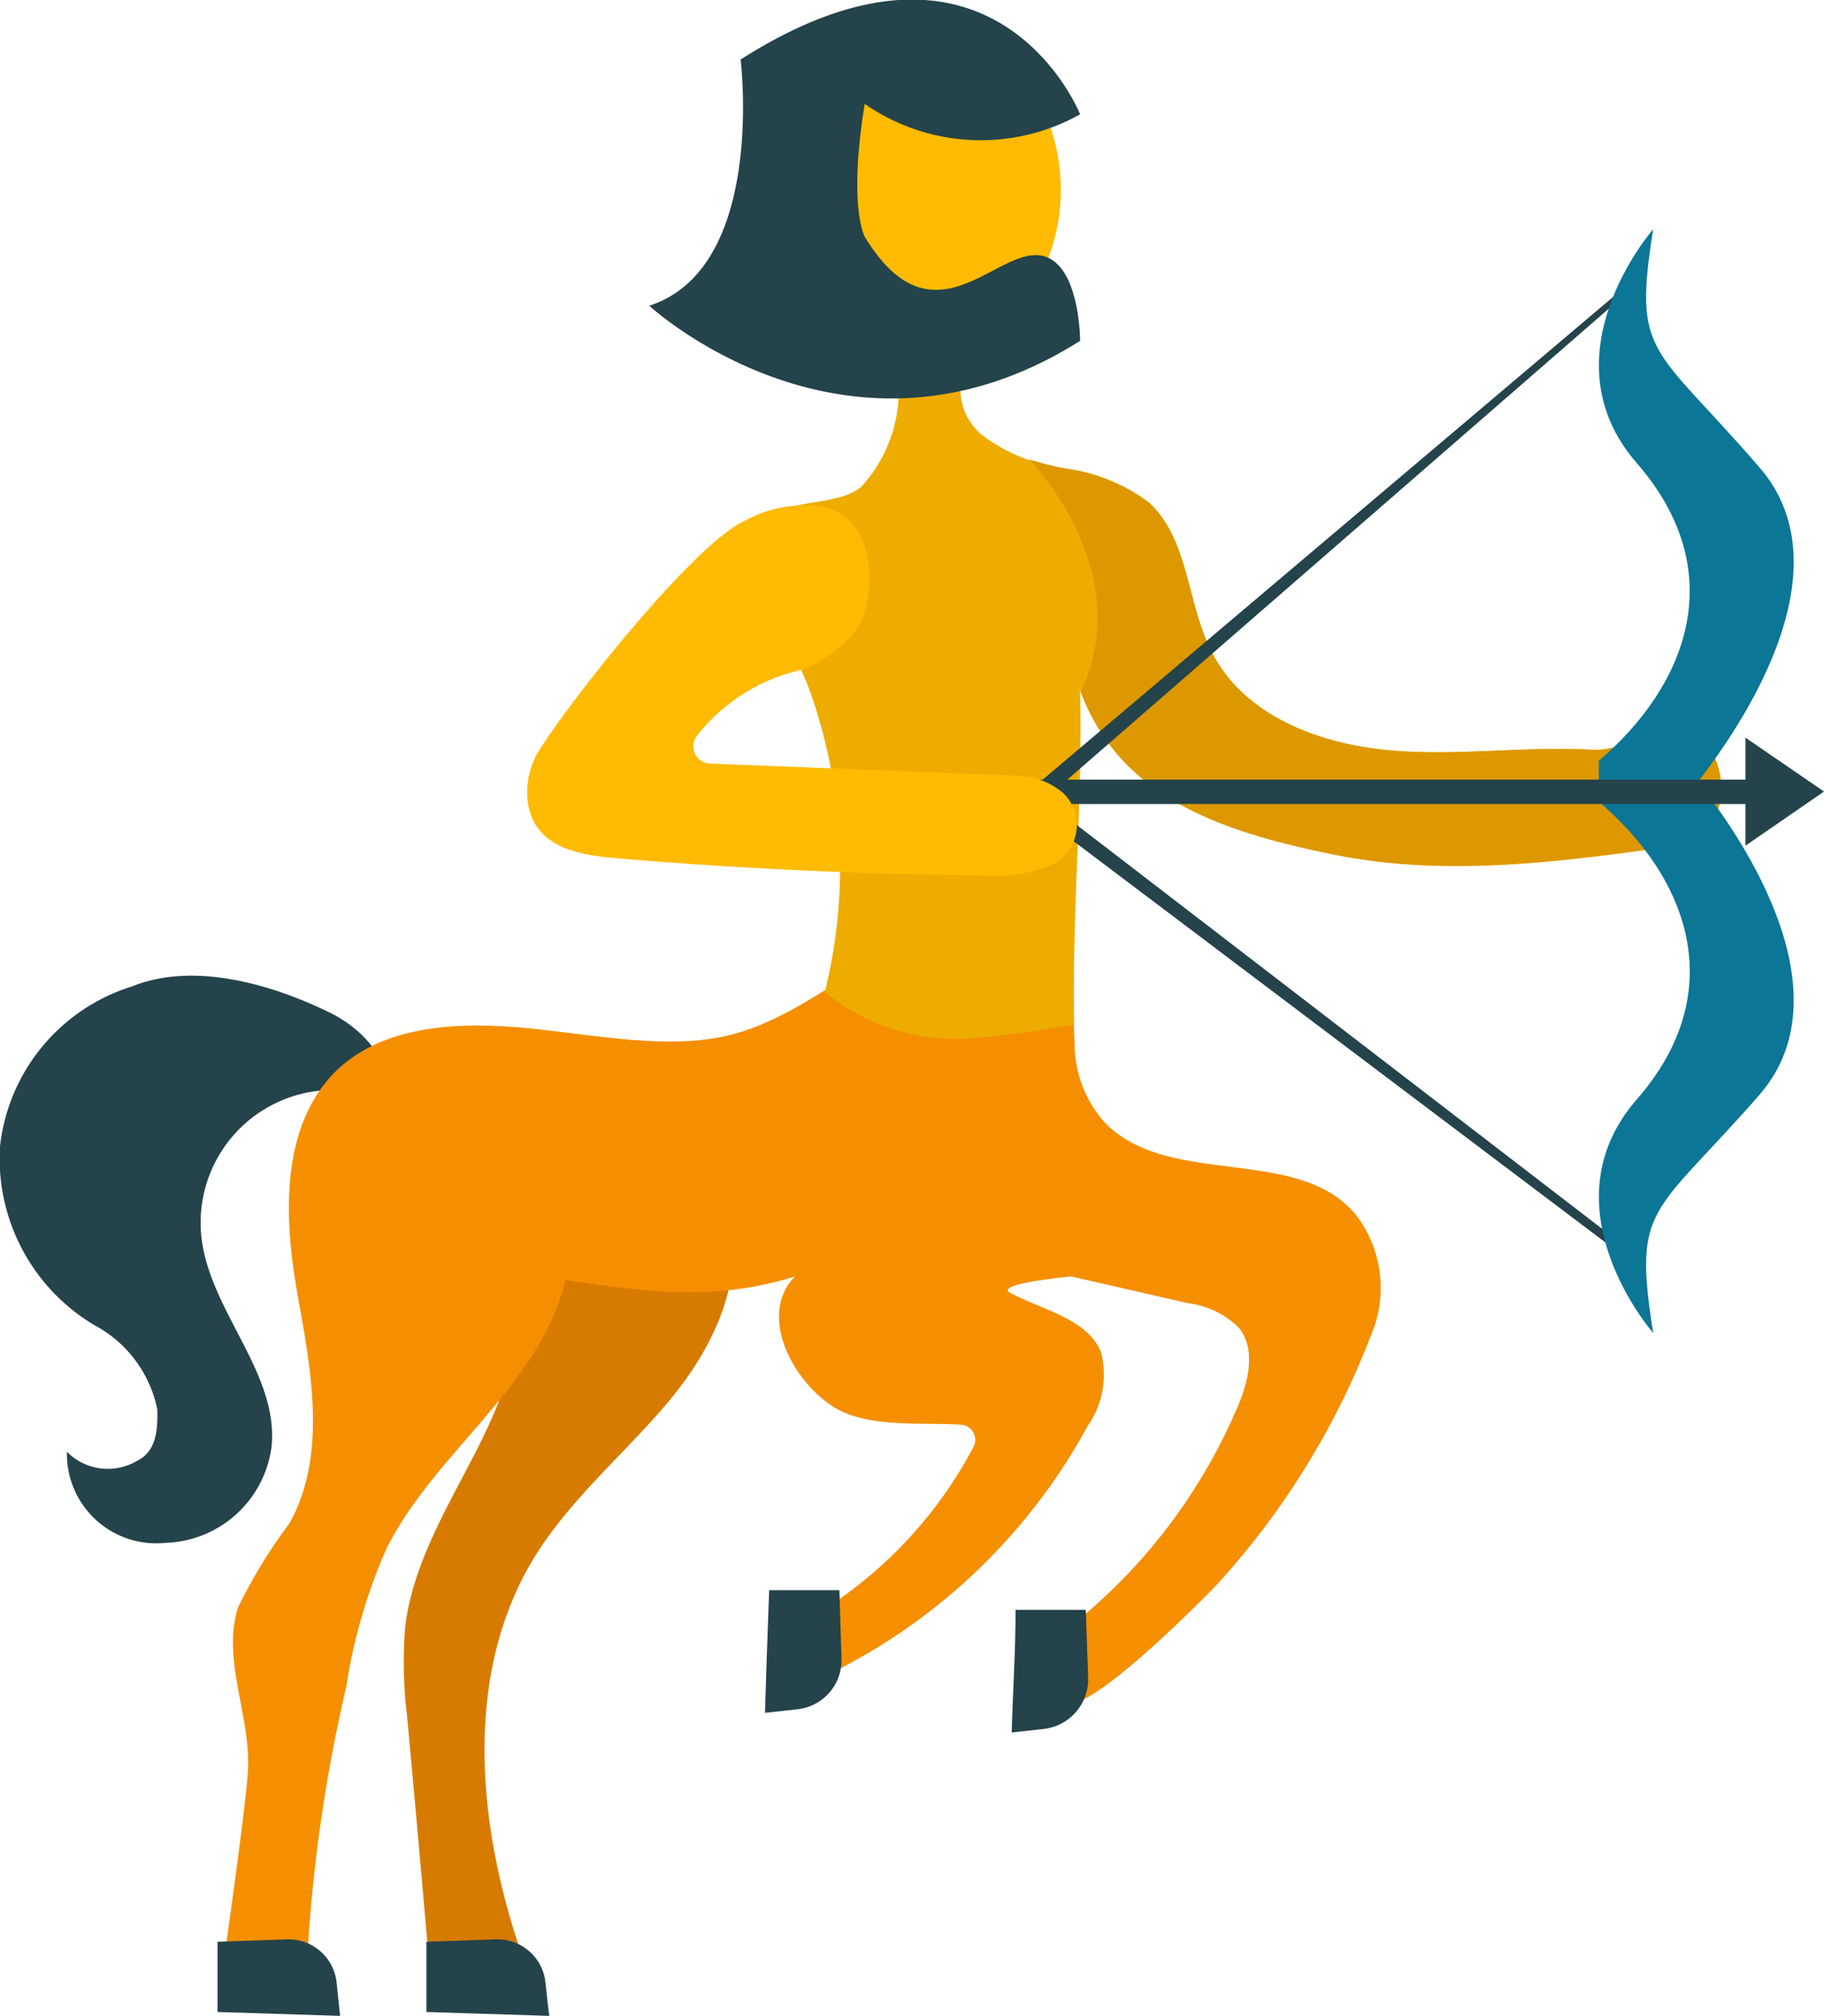 <svg xmlns="http://www.w3.org/2000/svg" viewBox="0 0 61.3 67.72"><defs><style>.cls-1{fill:#d77b00;}.cls-2{fill:#24434a;}.cls-3{fill:#f58f00;}.cls-4{fill:#eeac00;}.cls-5{fill:#dd9800;}.cls-6{fill:#0b7696;}.cls-7{fill:#ffbb01;}</style></defs><title>sagittaire</title><g id="Calque_2" data-name="Calque 2"><g id="Layer_1" data-name="Layer 1"><path class="cls-1" d="M13.62,54.63c.26-2.11,1.42-4,2.38-5.88s1.78-4,1.28-6.11a16.91,16.91,0,0,1,7.29-1.44c.37,2.18-.78,4.34-2.2,6s-3.16,3.14-4.34,5c-2.52,4-2,9.24-.41,13.7l-3.17.38q-.37-4.32-.77-8.64A14.81,14.81,0,0,1,13.62,54.63Z"/><path class="cls-2" d="M12.85,36.9c.46-1.11-.59-2.27-1.66-2.83-2-1-4.67-1.78-6.76-.93A6.36,6.36,0,0,0,0,38.51a6.52,6.52,0,0,0,3.16,6,4.14,4.14,0,0,1,2.13,2.85c0,.64,0,1.39-.71,1.73a1.93,1.93,0,0,1-2.33-.32,3,3,0,0,0,3.3,3.06,3.71,3.71,0,0,0,3.58-3.26c.22-2.47-2.07-4.51-2.36-7a4.46,4.46,0,0,1,6-4.67Z"/><path class="cls-3" d="M45.63,40.89c-1.89-2.47-6.36-.94-8.51-3.19a4,4,0,0,1-1-2.42L36,31.92c-1.46-1.37-3.93-1.08-5.76-.16s-3.6,2.47-5.67,3-4.57,0-6.85-.22-4.87-.13-6.49,1.5C9.42,37.92,9.54,40.92,10,43.49s1,5.39-.27,7.68A17.54,17.54,0,0,0,8,54c-.56,1.77.45,3.67.33,5.52-.08,1.32-.87,6.78-.87,6.78.74-.08,2.07.53,2.82.45a53.2,53.2,0,0,1,1.36-10.1A18.2,18.2,0,0,1,13,52c1.64-3.25,5.18-5.47,6-9,2.81.41,5,.72,7.72-.12-1.19,1.2-.23,3.3,1.14,4.28,1.15.84,3,.61,4.44.7a.51.51,0,0,1,.42.74,14.53,14.53,0,0,1-5.34,5.66l.17,2.13a19.85,19.85,0,0,0,9-8.48,3,3,0,0,0,.45-2.49c-.46-1.13-2-1.42-3.07-2-.49-.3,2.07-.54,2.07-.54l3.93.9a2.92,2.92,0,0,1,1.71.83c.6.76.3,1.88-.1,2.77a18.76,18.76,0,0,1-5.6,7.28c0,.78.15,1.79.1,2.57,1.06-.19,4.09-3.2,4.86-4a26.5,26.5,0,0,0,5.31-8.73A4.05,4.05,0,0,0,45.63,40.89Z"/><path class="cls-2" d="M28.28,55.7l-.07-2.28H25.85c-.05,1.37-.1,2.75-.14,4.12l1.09-.12A1.66,1.66,0,0,0,28.28,55.7Z"/><path class="cls-2" d="M36.57,56.36l-.08-2.28H34.13c0,1.37-.09,2.75-.13,4.12l1.09-.12A1.68,1.68,0,0,0,36.57,56.36Z"/><path class="cls-4" d="M56.91,24.69c-.85-.3-2.47.55-3.37.5-2.33-.14-4.68.24-7,0S41.77,24,40.71,21.88c-.83-1.63-.75-3.76-2.1-5a6,6,0,0,0-2.8-1.14A5.79,5.79,0,0,1,33,14.61a2,2,0,0,1-.34-2.72,3.94,3.94,0,0,0-2.87-.74A4.8,4.8,0,0,1,29,16.29c-.74.79-2.73.36-3.23,1.31-.77,1.48,1,4.24,1.52,5.82a17.6,17.6,0,0,1,.43,9.91,7,7,0,0,0,5.24,1.52c1.08-.08,3.14-.43,3.14-.43-.07-4.09.28-7.15.2-11.24,1.35,3.63,4.79,4.78,8.58,5.54s7.72.22,11.55-.32C58.58,27.76,57.9,25,56.91,24.69Z"/><path class="cls-5" d="M56.91,24.69c-.85-.3-2.47.55-3.37.5-2.33-.14-4.68.24-7,0S41.77,24,40.71,21.88c-.83-1.63-.75-3.76-2.1-5a6,6,0,0,0-2.8-1.14,10.38,10.38,0,0,1-1.22-.31s3.67,3.72,1.73,7.82c1.36,3.58,4.77,4.7,8.54,5.46s7.72.22,11.55-.32C58.58,27.76,57.9,25,56.91,24.69Z"/><polygon class="cls-2" points="55.17 9.41 54.88 9.41 34.24 26.87 54.7 42.3 55.17 42.3 35.09 26.87 55.17 9.41"/><path class="cls-6" d="M59.13,15.7c-3.57-4.13-4.26-3.71-3.57-8,0,0-3.71,4.23-.55,7.86s1.71,7.45-1.28,10v1.37c3,2.55,4.44,6.38,1.28,10s.55,7.85.55,7.85c-.69-4.33,0-3.92,3.57-8,3.11-3.58-.94-9.11-2.07-10.51C58.19,24.81,62.24,19.28,59.13,15.7Z"/><path class="cls-2" d="M9.64,65.15l-2.33.08v2.36l4.12.13-.12-1.14A1.62,1.62,0,0,0,9.64,65.15Z"/><path class="cls-2" d="M16.66,65.15l-2.33.08v2.36l4.13.13c-.05-.38-.09-.76-.13-1.14A1.62,1.62,0,0,0,16.66,65.15Z"/><path class="cls-7" d="M35.62,5.74c.3,3.06-1.55,5.74-4.13,6s-4.91-2-5.21-5.08,1.55-5.73,4.13-6S35.32,2.69,35.62,5.74Z"/><path class="cls-2" d="M36.3,3.84S33.41-3.43,24.89,2c0,0,.87,7-3.07,8.27,0,0,6.64,6.14,14.48,1.18,0,0,0-2.88-1.5-2.88s-3.54,3-5.74-.62c0,0-.56-1,0-4.46A6.84,6.84,0,0,0,36.3,3.84Z"/><polygon class="cls-2" points="61.3 26.59 58.66 24.78 58.66 26.19 33.74 26.19 33.74 27.01 58.66 27.01 58.66 28.41 61.3 26.59"/><path class="cls-7" d="M35.73,26.64a2.45,2.45,0,0,0-1.52-.58l-10.35-.41a.58.58,0,0,1-.47-.89A6.16,6.16,0,0,1,27,22.49s1.63-.68,2-1.78c.49-1.37.29-3.82-2-3.73a4.06,4.06,0,0,0-1.94.5c-1.88.82-6.66,7.05-7.09,8a2.67,2.67,0,0,0-.22,1.55c.26,1.45,1.71,1.69,2.94,1.8,4.12.35,8.27.54,12.41.58a4.7,4.7,0,0,0,2-.27A1.48,1.48,0,0,0,35.73,26.64Z"/></g></g></svg>